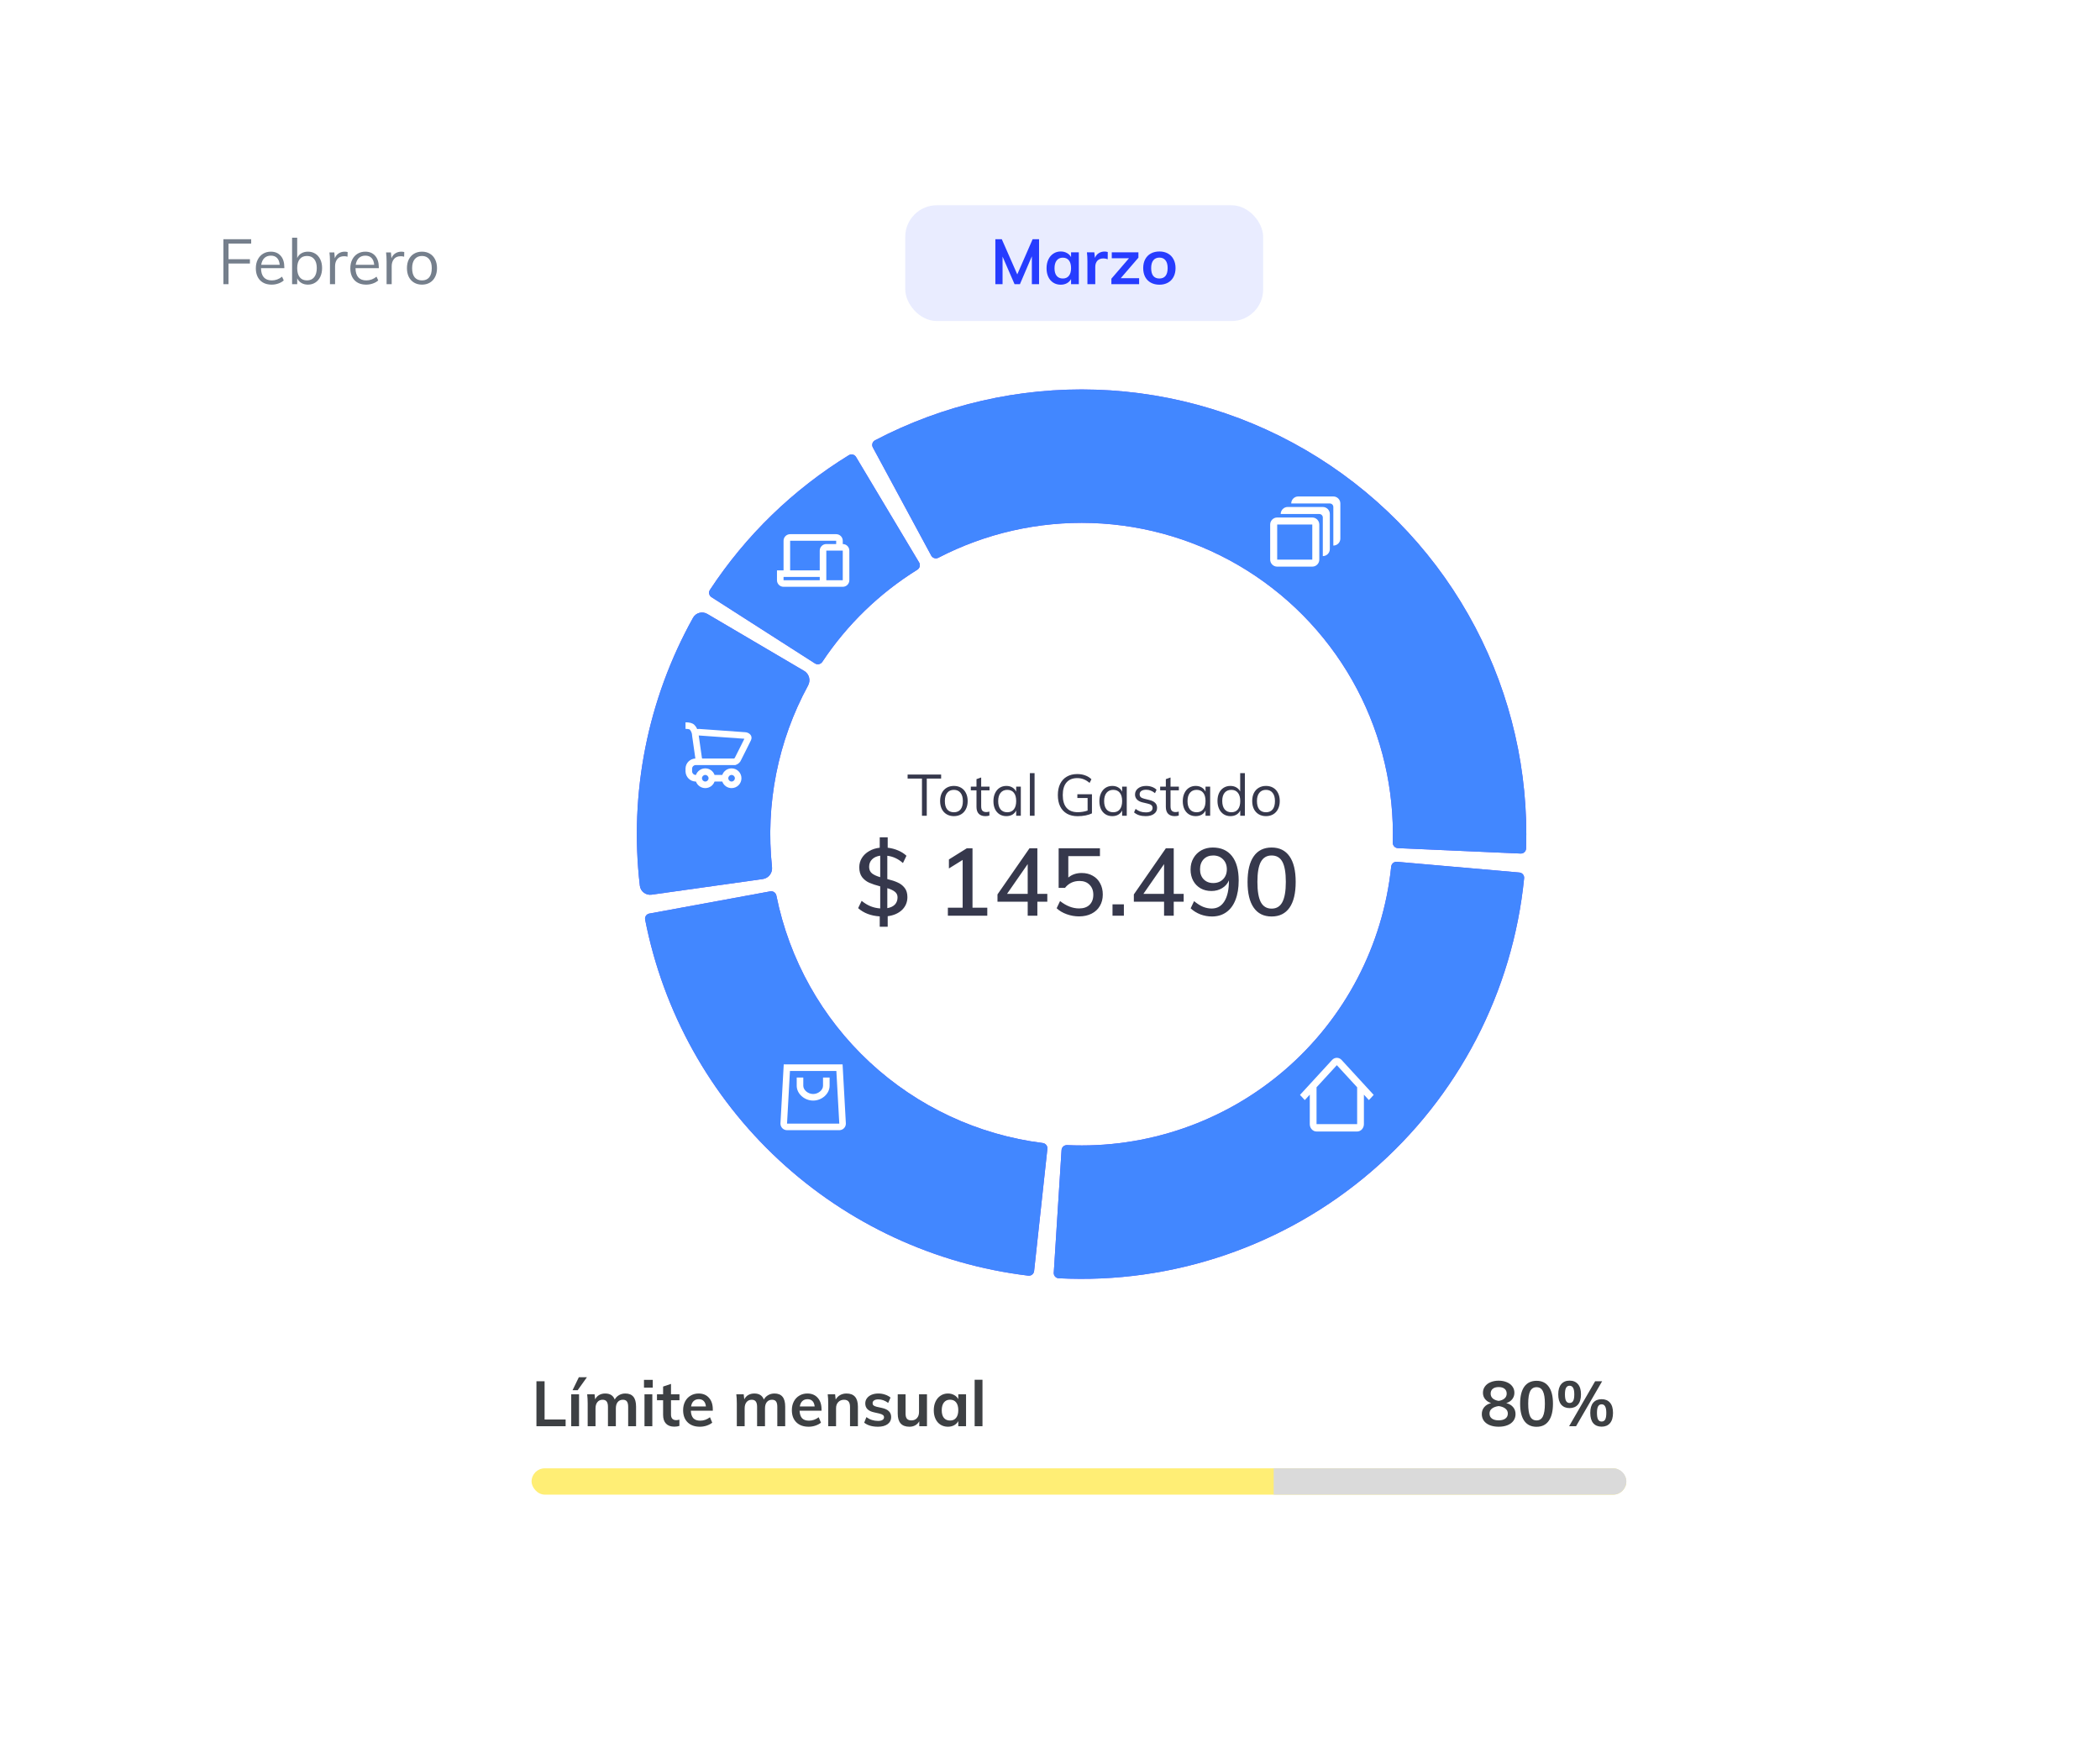 <svg width="399" height="334" viewBox="0 0 399 334" fill="none" xmlns="http://www.w3.org/2000/svg">
<g filter="url(#filter0_d)">
<rect x="30" y="26" width="339" height="274" rx="6" fill="white"/>
</g>
<rect opacity="0.1" x="172" y="39" width="68" height="22" rx="6" fill="#263CFF"/>
<path d="M288.919 162.185C289.47 162.21 289.938 161.782 289.956 161.23C290.428 146.639 287.111 132.169 280.322 119.232C273.377 106 263.048 94.846 250.387 86.908C237.727 78.97 223.187 74.531 208.252 74.045C193.649 73.569 179.179 76.888 166.251 83.668C165.762 83.925 165.581 84.532 165.843 85.018L176.933 105.567C177.195 106.053 177.801 106.233 178.292 105.979C187.274 101.326 197.305 99.052 207.426 99.381C217.881 99.722 228.059 102.829 236.921 108.386C245.784 113.942 253.014 121.75 257.875 131.012C262.581 139.979 264.904 149.999 264.628 160.111C264.613 160.663 265.04 161.13 265.591 161.155L288.919 162.185Z" fill="#6B4FFF"/>
<path d="M288.919 162.185C289.47 162.21 289.938 161.782 289.956 161.23C290.428 146.639 287.111 132.169 280.322 119.232C273.377 106 263.048 94.846 250.387 86.908C237.727 78.97 223.187 74.531 208.252 74.045C193.649 73.569 179.179 76.888 166.251 83.668C165.762 83.925 165.581 84.532 165.843 85.018L176.933 105.567C177.195 106.053 177.801 106.233 178.292 105.979C187.274 101.326 197.305 99.052 207.426 99.381C217.881 99.722 228.059 102.829 236.921 108.386C245.784 113.942 253.014 121.75 257.875 131.012C262.581 139.979 264.904 149.999 264.628 160.111C264.613 160.663 265.04 161.13 265.591 161.155L288.919 162.185Z" fill="#4287FF"/>
<path d="M162.648 86.834C162.365 86.36 161.75 86.205 161.28 86.494C150.71 92.985 141.699 101.724 134.886 112.089C134.583 112.551 134.719 113.17 135.184 113.467L154.847 126.06C155.312 126.358 155.93 126.222 156.236 125.762C160.929 118.699 167.087 112.728 174.291 108.254C174.76 107.962 174.915 107.349 174.631 106.875L162.648 86.834Z" fill="#6B4FFF"/>
<path d="M162.648 86.834C162.365 86.36 161.75 86.205 161.28 86.494C150.71 92.985 141.699 101.724 134.886 112.089C134.583 112.551 134.719 113.17 135.184 113.467L154.847 126.06C155.312 126.358 155.93 126.222 156.236 125.762C160.929 118.699 167.087 112.728 174.291 108.254C174.76 107.962 174.915 107.349 174.631 106.875L162.648 86.834Z" fill="#4287FF"/>
<path d="M123.375 173.589C122.831 173.688 122.471 174.21 122.578 174.752C126.01 192.263 134.899 208.248 147.984 220.405C161.07 232.562 177.664 240.255 195.379 242.392C195.927 242.458 196.421 242.061 196.481 241.511L199.003 218.298C199.063 217.749 198.666 217.256 198.118 217.188C185.829 215.642 174.325 210.275 165.239 201.833C156.153 193.391 149.956 182.313 147.513 170.171C147.404 169.629 146.883 169.269 146.34 169.369L123.375 173.589Z" fill="#6B4FFF"/>
<path d="M123.375 173.589C122.831 173.688 122.471 174.21 122.578 174.752C126.01 192.263 134.899 208.248 147.984 220.405C161.07 232.562 177.664 240.255 195.379 242.392C195.927 242.458 196.421 242.061 196.481 241.511L199.003 218.298C199.063 217.749 198.666 217.256 198.118 217.188C185.829 215.642 174.325 210.275 165.239 201.833C156.153 193.391 149.956 182.313 147.513 170.171C147.404 169.629 146.883 169.269 146.34 169.369L123.375 173.589Z" fill="#4287FF"/>
<path d="M134.395 116.662C133.443 116.102 132.215 116.419 131.678 117.384C123.051 132.873 119.514 150.686 121.57 168.296C121.698 169.393 122.712 170.155 123.806 170.001L144.947 167.025C146.041 166.871 146.799 165.859 146.682 164.761C145.412 152.827 147.802 140.787 153.535 130.244C154.063 129.274 153.748 128.049 152.796 127.489L134.395 116.662Z" fill="#6B4FFF"/>
<path d="M134.395 116.662C133.443 116.102 132.215 116.419 131.678 117.384C123.051 132.873 119.514 150.686 121.57 168.296C121.698 169.393 122.712 170.155 123.806 170.001L144.947 167.025C146.041 166.871 146.799 165.859 146.682 164.761C145.412 152.827 147.802 140.787 153.535 130.244C154.063 129.274 153.748 128.049 152.796 127.489L134.395 116.662Z" fill="#4287FF"/>
<path d="M200.216 241.833C200.181 242.384 200.6 242.86 201.152 242.888C222.822 244.005 244.108 236.741 260.582 222.579C277.057 208.418 287.435 188.465 289.584 166.872C289.639 166.323 289.231 165.837 288.681 165.789L265.42 163.75C264.87 163.702 264.386 164.11 264.328 164.659C262.758 179.659 255.514 193.508 244.058 203.356C232.601 213.203 217.822 218.286 202.756 217.586C202.204 217.561 201.729 217.978 201.694 218.529L200.216 241.833Z" fill="#6B4FFF"/>
<path d="M200.216 241.833C200.181 242.384 200.6 242.86 201.152 242.888C222.822 244.005 244.108 236.741 260.582 222.579C277.057 208.418 287.435 188.465 289.584 166.872C289.639 166.323 289.231 165.837 288.681 165.789L265.42 163.75C264.87 163.702 264.386 164.11 264.328 164.659C262.758 179.659 255.514 193.508 244.058 203.356C232.601 213.203 217.822 218.286 202.756 217.586C202.204 217.561 201.729 217.978 201.694 218.529L200.216 241.833Z" fill="#4287FF"/>
<path d="M175.174 155V147.938H172.446V147.168H178.815V147.938H176.087V155H175.174ZM181.24 155.077C180.719 155.077 180.261 154.96 179.865 154.725C179.469 154.49 179.161 154.157 178.941 153.724C178.728 153.291 178.622 152.785 178.622 152.206C178.622 151.627 178.728 151.121 178.941 150.688C179.161 150.255 179.469 149.922 179.865 149.687C180.261 149.452 180.719 149.335 181.24 149.335C181.76 149.335 182.219 149.452 182.615 149.687C183.011 149.922 183.315 150.255 183.528 150.688C183.748 151.121 183.858 151.627 183.858 152.206C183.858 152.785 183.748 153.291 183.528 153.724C183.315 154.157 183.011 154.49 182.615 154.725C182.219 154.96 181.76 155.077 181.24 155.077ZM181.24 154.34C181.79 154.34 182.211 154.16 182.505 153.801C182.798 153.434 182.945 152.903 182.945 152.206C182.945 151.531 182.794 151.011 182.494 150.644C182.193 150.27 181.775 150.083 181.24 150.083C180.697 150.083 180.275 150.27 179.975 150.644C179.674 151.011 179.524 151.531 179.524 152.206C179.524 152.903 179.67 153.434 179.964 153.801C180.264 154.16 180.69 154.34 181.24 154.34ZM186.424 150.171V153.196C186.424 153.607 186.508 153.896 186.677 154.065C186.846 154.226 187.084 154.307 187.392 154.307C187.597 154.307 187.795 154.274 187.986 154.208V154.967C187.759 155.04 187.502 155.077 187.216 155.077C186.688 155.077 186.274 154.93 185.973 154.637C185.68 154.336 185.533 153.896 185.533 153.317V150.171H184.455V149.467H185.533V148.048L186.424 147.729V149.467H188.008V150.171H186.424ZM193.955 149.467V155H193.075V153.999C192.913 154.344 192.668 154.611 192.338 154.802C192.015 154.985 191.637 155.077 191.205 155.077C190.713 155.077 190.281 154.96 189.907 154.725C189.54 154.49 189.254 154.16 189.049 153.735C188.851 153.302 188.752 152.8 188.752 152.228C188.752 151.656 188.854 151.154 189.06 150.721C189.265 150.281 189.551 149.94 189.918 149.698C190.292 149.456 190.721 149.335 191.205 149.335C191.637 149.335 192.015 149.43 192.338 149.621C192.66 149.812 192.906 150.079 193.075 150.424V149.467H193.955ZM191.381 154.34C191.923 154.34 192.341 154.157 192.635 153.79C192.928 153.416 193.075 152.888 193.075 152.206C193.075 151.524 192.928 151 192.635 150.633C192.341 150.266 191.923 150.083 191.381 150.083C190.838 150.083 190.413 150.274 190.105 150.655C189.804 151.029 189.654 151.553 189.654 152.228C189.654 152.903 189.804 153.423 190.105 153.79C190.405 154.157 190.831 154.34 191.381 154.34ZM195.677 155V146.904H196.568V155H195.677ZM207.47 150.919V154.549C207.162 154.71 206.758 154.842 206.26 154.945C205.761 155.04 205.255 155.088 204.742 155.088C203.964 155.088 203.293 154.93 202.729 154.615C202.164 154.292 201.731 153.83 201.431 153.229C201.137 152.628 200.991 151.909 200.991 151.073C200.991 150.244 201.137 149.533 201.431 148.939C201.731 148.338 202.157 147.879 202.707 147.564C203.264 147.241 203.92 147.08 204.676 147.08C205.226 147.08 205.728 147.164 206.183 147.333C206.645 147.494 207.041 147.74 207.371 148.07L207.019 148.763C206.637 148.44 206.263 148.209 205.897 148.07C205.537 147.923 205.13 147.85 204.676 147.85C203.788 147.85 203.106 148.129 202.63 148.686C202.16 149.236 201.926 150.032 201.926 151.073C201.926 152.136 202.168 152.947 202.652 153.504C203.136 154.054 203.84 154.329 204.764 154.329C205.416 154.329 206.043 154.226 206.645 154.021V151.634H204.698V150.919H207.47ZM214.085 149.467V155H213.205V153.999C213.044 154.344 212.798 154.611 212.468 154.802C212.146 154.985 211.768 155.077 211.335 155.077C210.844 155.077 210.411 154.96 210.037 154.725C209.671 154.49 209.385 154.16 209.179 153.735C208.981 153.302 208.882 152.8 208.882 152.228C208.882 151.656 208.985 151.154 209.19 150.721C209.396 150.281 209.682 149.94 210.048 149.698C210.422 149.456 210.851 149.335 211.335 149.335C211.768 149.335 212.146 149.43 212.468 149.621C212.791 149.812 213.037 150.079 213.205 150.424V149.467H214.085ZM211.511 154.34C212.054 154.34 212.472 154.157 212.765 153.79C213.059 153.416 213.205 152.888 213.205 152.206C213.205 151.524 213.059 151 212.765 150.633C212.472 150.266 212.054 150.083 211.511 150.083C210.969 150.083 210.543 150.274 210.235 150.655C209.935 151.029 209.784 151.553 209.784 152.228C209.784 152.903 209.935 153.423 210.235 153.79C210.536 154.157 210.961 154.34 211.511 154.34ZM217.678 155.077C216.747 155.077 216.01 154.839 215.467 154.362L215.764 153.702C216.065 153.937 216.369 154.105 216.677 154.208C216.985 154.311 217.33 154.362 217.711 154.362C218.129 154.362 218.445 154.292 218.657 154.153C218.877 154.006 218.987 153.797 218.987 153.526C218.987 153.306 218.914 153.13 218.767 152.998C218.621 152.866 218.379 152.763 218.041 152.69L217.106 152.47C216.644 152.367 216.285 152.184 216.028 151.92C215.779 151.656 215.654 151.341 215.654 150.974C215.654 150.49 215.849 150.098 216.237 149.797C216.626 149.489 217.139 149.335 217.777 149.335C218.166 149.335 218.533 149.397 218.877 149.522C219.222 149.647 219.512 149.826 219.746 150.061L219.449 150.71C218.929 150.277 218.371 150.061 217.777 150.061C217.381 150.061 217.073 150.138 216.853 150.292C216.641 150.439 216.534 150.648 216.534 150.919C216.534 151.146 216.6 151.326 216.732 151.458C216.872 151.59 217.092 151.693 217.392 151.766L218.327 151.997C218.841 152.114 219.222 152.298 219.471 152.547C219.721 152.789 219.845 153.108 219.845 153.504C219.845 153.981 219.651 154.362 219.262 154.648C218.874 154.934 218.346 155.077 217.678 155.077ZM222.4 150.171V153.196C222.4 153.607 222.484 153.896 222.653 154.065C222.821 154.226 223.06 154.307 223.368 154.307C223.573 154.307 223.771 154.274 223.962 154.208V154.967C223.734 155.04 223.478 155.077 223.192 155.077C222.664 155.077 222.249 154.93 221.949 154.637C221.655 154.336 221.509 153.896 221.509 153.317V150.171H220.431V149.467H221.509V148.048L222.4 147.729V149.467H223.984V150.171H222.4ZM229.93 149.467V155H229.05V153.999C228.889 154.344 228.643 154.611 228.313 154.802C227.991 154.985 227.613 155.077 227.18 155.077C226.689 155.077 226.256 154.96 225.882 154.725C225.516 154.49 225.23 154.16 225.024 153.735C224.826 153.302 224.727 152.8 224.727 152.228C224.727 151.656 224.83 151.154 225.035 150.721C225.241 150.281 225.527 149.94 225.893 149.698C226.267 149.456 226.696 149.335 227.18 149.335C227.613 149.335 227.991 149.43 228.313 149.621C228.636 149.812 228.882 150.079 229.05 150.424V149.467H229.93ZM227.356 154.34C227.899 154.34 228.317 154.157 228.61 153.79C228.904 153.416 229.05 152.888 229.05 152.206C229.05 151.524 228.904 151 228.61 150.633C228.317 150.266 227.899 150.083 227.356 150.083C226.814 150.083 226.388 150.274 226.08 150.655C225.78 151.029 225.629 151.553 225.629 152.228C225.629 152.903 225.78 153.423 226.08 153.79C226.381 154.157 226.806 154.34 227.356 154.34ZM236.526 146.904V155H235.646V153.999C235.485 154.344 235.239 154.611 234.909 154.802C234.586 154.985 234.209 155.077 233.776 155.077C233.292 155.077 232.863 154.956 232.489 154.714C232.122 154.472 231.836 154.135 231.631 153.702C231.426 153.262 231.323 152.756 231.323 152.184C231.323 151.612 231.422 151.113 231.62 150.688C231.825 150.255 232.115 149.922 232.489 149.687C232.863 149.452 233.292 149.335 233.776 149.335C234.209 149.335 234.586 149.43 234.909 149.621C235.232 149.804 235.474 150.065 235.635 150.402V146.904H236.526ZM233.952 154.34C234.495 154.34 234.913 154.157 235.206 153.79C235.499 153.416 235.646 152.888 235.646 152.206C235.646 151.531 235.499 151.011 235.206 150.644C234.913 150.27 234.495 150.083 233.952 150.083C233.409 150.083 232.984 150.266 232.676 150.633C232.375 151 232.225 151.517 232.225 152.184C232.225 152.866 232.375 153.398 232.676 153.779C232.984 154.153 233.409 154.34 233.952 154.34ZM240.537 155.077C240.016 155.077 239.558 154.96 239.162 154.725C238.766 154.49 238.458 154.157 238.238 153.724C238.025 153.291 237.919 152.785 237.919 152.206C237.919 151.627 238.025 151.121 238.238 150.688C238.458 150.255 238.766 149.922 239.162 149.687C239.558 149.452 240.016 149.335 240.537 149.335C241.057 149.335 241.516 149.452 241.912 149.687C242.308 149.922 242.612 150.255 242.825 150.688C243.045 151.121 243.155 151.627 243.155 152.206C243.155 152.785 243.045 153.291 242.825 153.724C242.612 154.157 242.308 154.49 241.912 154.725C241.516 154.96 241.057 155.077 240.537 155.077ZM240.537 154.34C241.087 154.34 241.508 154.16 241.802 153.801C242.095 153.434 242.242 152.903 242.242 152.206C242.242 151.531 242.091 151.011 241.791 150.644C241.49 150.27 241.072 150.083 240.537 150.083C239.994 150.083 239.572 150.27 239.272 150.644C238.971 151.011 238.821 151.531 238.821 152.206C238.821 152.903 238.967 153.434 239.261 153.801C239.561 154.16 239.987 154.34 240.537 154.34Z" fill="#36384C"/>
<path d="M172.406 170.454C172.406 171.426 172.064 172.242 171.38 172.902C170.696 173.55 169.79 173.946 168.662 174.09V176.088H167.15V174.126C165.47 174.018 164.102 173.496 163.046 172.56L163.712 171.174C164.276 171.63 164.84 171.972 165.404 172.2C165.968 172.428 166.58 172.566 167.24 172.614V168.42C166.412 168.204 165.722 167.976 165.17 167.736C164.63 167.496 164.174 167.142 163.802 166.674C163.442 166.194 163.262 165.57 163.262 164.802C163.262 164.154 163.424 163.566 163.748 163.038C164.084 162.498 164.546 162.06 165.134 161.724C165.722 161.376 166.394 161.16 167.15 161.076V159.096H168.662V161.076C169.37 161.16 170.03 161.334 170.642 161.598C171.266 161.862 171.794 162.198 172.226 162.606L171.56 163.992C170.672 163.2 169.682 162.738 168.59 162.606V167.034C169.382 167.226 170.036 167.442 170.552 167.682C171.08 167.91 171.518 168.246 171.866 168.69C172.226 169.134 172.406 169.722 172.406 170.454ZM165.134 164.712C165.134 165.24 165.314 165.654 165.674 165.954C166.046 166.242 166.568 166.482 167.24 166.674V162.588C166.58 162.684 166.064 162.918 165.692 163.29C165.32 163.662 165.134 164.136 165.134 164.712ZM168.59 172.56C169.214 172.452 169.694 172.224 170.03 171.876C170.366 171.516 170.534 171.06 170.534 170.508C170.534 170.064 170.366 169.71 170.03 169.446C169.706 169.182 169.226 168.954 168.59 168.762V172.56ZM184.776 172.47H187.584V174H180.096V172.47H182.904V163.398L180.294 165.018V163.308L183.696 161.184H184.776V172.47ZM198.989 169.842V171.336H197.099V174H195.263V171.336H189.521V169.95L195.605 161.184H197.099V169.842H198.989ZM191.339 169.842H195.263V164.19L191.339 169.842ZM205.516 165.882C206.32 165.882 207.022 166.056 207.622 166.404C208.234 166.74 208.702 167.22 209.026 167.844C209.362 168.456 209.53 169.164 209.53 169.968C209.53 170.796 209.344 171.522 208.972 172.146C208.612 172.77 208.09 173.256 207.406 173.604C206.722 173.952 205.924 174.126 205.012 174.126C204.22 174.126 203.44 173.988 202.672 173.712C201.904 173.436 201.268 173.058 200.764 172.578L201.412 171.21C202.6 172.146 203.806 172.614 205.03 172.614C205.882 172.614 206.542 172.386 207.01 171.93C207.49 171.462 207.73 170.82 207.73 170.004C207.73 169.224 207.49 168.594 207.01 168.114C206.542 167.634 205.912 167.394 205.12 167.394C203.968 167.394 203.044 167.832 202.348 168.708H201.142V161.184H208.99V162.678H202.978V166.746C203.662 166.17 204.508 165.882 205.516 165.882ZM211.377 171.84H213.537V174H211.377V171.84ZM224.899 169.842V171.336H223.009V174H221.173V171.336H215.431V169.95L221.515 161.184H223.009V169.842H224.899ZM217.249 169.842H221.173V164.19L217.249 169.842ZM230.418 161.04C232.002 161.04 233.22 161.58 234.072 162.66C234.924 163.74 235.35 165.288 235.35 167.304C235.35 168.732 235.146 169.962 234.738 170.994C234.342 172.014 233.76 172.794 232.992 173.334C232.236 173.874 231.33 174.144 230.274 174.144C229.518 174.144 228.786 174.012 228.078 173.748C227.37 173.472 226.752 173.088 226.224 172.596L226.872 171.228C227.472 171.72 228.042 172.08 228.582 172.308C229.134 172.524 229.68 172.632 230.22 172.632C231.264 172.632 232.068 172.176 232.632 171.264C233.208 170.34 233.496 169.032 233.496 167.34V167.286C233.232 167.91 232.8 168.402 232.2 168.762C231.612 169.122 230.934 169.302 230.166 169.302C229.398 169.302 228.714 169.134 228.114 168.798C227.514 168.45 227.046 167.97 226.71 167.358C226.374 166.734 226.206 166.02 226.206 165.216C226.206 164.412 226.386 163.698 226.746 163.074C227.106 162.438 227.604 161.94 228.24 161.58C228.888 161.22 229.614 161.04 230.418 161.04ZM230.508 167.79C231.276 167.79 231.9 167.55 232.38 167.07C232.86 166.578 233.1 165.948 233.1 165.18C233.1 164.4 232.86 163.77 232.38 163.29C231.9 162.798 231.276 162.552 230.508 162.552C229.752 162.552 229.146 162.792 228.69 163.272C228.234 163.752 228.006 164.388 228.006 165.18C228.006 165.96 228.234 166.59 228.69 167.07C229.158 167.55 229.764 167.79 230.508 167.79ZM241.607 174.144C240.119 174.144 238.985 173.586 238.205 172.47C237.425 171.354 237.035 169.728 237.035 167.592C237.035 165.456 237.425 163.83 238.205 162.714C238.985 161.598 240.119 161.04 241.607 161.04C243.095 161.04 244.229 161.598 245.009 162.714C245.789 163.818 246.179 165.438 246.179 167.574C246.179 169.722 245.789 171.354 245.009 172.47C244.229 173.586 243.095 174.144 241.607 174.144ZM241.607 172.65C242.531 172.65 243.209 172.242 243.641 171.426C244.085 170.598 244.307 169.314 244.307 167.574C244.307 165.834 244.091 164.562 243.659 163.758C243.227 162.954 242.543 162.552 241.607 162.552C240.683 162.552 239.999 162.96 239.555 163.776C239.123 164.58 238.907 165.846 238.907 167.574C238.907 169.314 239.123 170.598 239.555 171.426C239.999 172.242 240.683 172.65 241.607 172.65Z" fill="#36384C"/>
<path fill-rule="evenodd" clip-rule="evenodd" d="M148.875 108.375H150.125V102.75H158.875V103.375L157 103.375C156.31 103.375 155.75 103.935 155.75 104.625L155.75 108.375H147.625V110.25C147.625 110.94 148.185 111.5 148.875 111.5L157 111.5H160.125C160.815 111.5 161.375 110.94 161.375 110.25V104.625C161.375 103.935 160.815 103.375 160.125 103.375V102.75C160.125 102.06 159.565 101.5 158.875 101.5H150.125C149.435 101.5 148.875 102.06 148.875 102.75V108.375ZM148.875 109.625H155.75L155.75 110.25L148.875 110.25V109.625ZM160.125 110.25H157V104.625H160.125V110.25Z" fill="white"/>
<path fill-rule="evenodd" clip-rule="evenodd" d="M132.795 138.502C132.684 138.501 132.577 138.514 132.475 138.538C132.335 138.231 132.151 137.955 131.942 137.746C131.587 137.39 131.026 137.25 130.25 137.25V138.5C130.724 138.5 130.997 138.568 131.058 138.629C131.294 138.866 131.5 139.346 131.5 139.75L131.506 139.838L132.119 144.125C131.094 144.178 130.3 144.974 130.251 145.969L130.25 146.625C130.311 147.652 131.102 148.443 132.09 148.499L132.231 148.499C132.489 149.228 133.183 149.75 134 149.75C134.816 149.75 135.511 149.228 135.768 148.5H137.232C137.489 149.228 138.184 149.75 139 149.75C140.036 149.75 140.875 148.911 140.875 147.875C140.875 146.839 140.036 146 139 146C138.184 146 137.489 146.522 137.232 147.25H135.768C135.511 146.522 134.816 146 134 146C133.184 146 132.489 146.522 132.232 147.25H132.125C131.806 147.231 131.52 146.945 131.499 146.588L131.5 146C131.517 145.676 131.801 145.392 132.156 145.374L133.39 145.375L133.399 145.375H139.698L139.79 145.346C140.264 145.195 140.644 144.839 140.823 144.377L140.889 144.246L141.103 143.822C141.324 143.384 141.546 142.944 141.761 142.515C142.29 141.463 142.622 140.795 142.695 140.631C143.073 139.788 142.308 139.139 141.525 139.125L132.795 138.502ZM139.481 144.125H133.446C133.405 144.114 133.375 144.08 133.369 144.038L132.756 139.75L141.433 140.372C141.282 140.681 141.006 141.234 140.644 141.954L140.635 141.972C140.429 142.382 140.208 142.821 139.987 143.259L139.773 143.683L139.692 143.843L139.662 143.914C139.629 144.005 139.564 144.08 139.481 144.125ZM139 148.5C139.345 148.5 139.625 148.22 139.625 147.875C139.625 147.53 139.345 147.25 139 147.25C138.655 147.25 138.375 147.53 138.375 147.875C138.375 148.22 138.655 148.5 139 148.5ZM134.625 147.875C134.625 148.22 134.345 148.5 134 148.5C133.655 148.5 133.375 148.22 133.375 147.875C133.375 147.53 133.655 147.25 134 147.25C134.345 147.25 134.625 147.53 134.625 147.875Z" fill="white"/>
<path fill-rule="evenodd" clip-rule="evenodd" d="M160.091 202.25L160.712 213.431C160.751 214.12 160.223 214.71 159.534 214.748C159.499 214.75 159.499 214.75 159.464 214.75H149.536C148.845 214.75 148.286 214.19 148.286 213.5C148.286 213.465 148.286 213.465 148.288 213.431L148.909 202.25H160.091ZM150.091 203.5L149.536 213.5H159.464L158.909 203.5H150.091ZM152.625 204.75H151.375V206.312C151.375 207.813 152.827 209.125 154.5 209.125C156.173 209.125 157.625 207.813 157.625 206.312V204.75H156.375V206.312C156.375 207.093 155.509 207.875 154.5 207.875C153.491 207.875 152.625 207.093 152.625 206.312V204.75Z" fill="white"/>
<path fill-rule="evenodd" clip-rule="evenodd" d="M253.333 96.333V103.667C254.07 103.667 254.667 103.07 254.667 102.333V95.667C254.667 94.93 254.07 94.333 253.333 94.333H246.667C245.93 94.333 245.333 94.93 245.333 95.667H252.667C253.035 95.667 253.333 95.965 253.333 96.333ZM251.333 105.667V98.333C251.333 97.965 251.035 97.667 250.667 97.667H243.333C243.333 96.93 243.93 96.333 244.667 96.333H251.333C252.07 96.333 252.667 96.93 252.667 97.667V104.333C252.667 105.07 252.07 105.667 251.333 105.667ZM249.333 98.333H242.667C241.93 98.333 241.333 98.93 241.333 99.667V106.333C241.333 107.07 241.93 107.667 242.667 107.667H249.333C250.07 107.667 250.667 107.07 250.667 106.333V99.667C250.667 98.93 250.07 98.333 249.333 98.333ZM242.667 106.333V99.667H249.333V106.333H242.667Z" fill="white"/>
<path fill-rule="evenodd" clip-rule="evenodd" d="M250.142 206.6L254 202.399L257.858 206.6H257.857V213.6H250.143V206.6H250.142ZM248.858 207.999L247.908 209.033L247 208.044L253.092 201.41C253.593 200.863 254.407 200.863 254.908 201.41L261 208.044L260.092 209.033L259.142 207.999V213.6C259.142 214.373 258.567 215 257.857 215H250.143C249.433 215 248.858 214.373 248.858 213.6V207.999Z" fill="white"/>
<mask id="path-19-inside-1" fill="white">
<rect x="252.142" y="208.7" width="3.857" height="5.6" rx="1"/>
</mask>
<rect x="252.142" y="208.7" width="3.857" height="5.6" rx="1" stroke="white" stroke-width="3" stroke-linecap="round" stroke-linejoin="round" mask="url(#path-19-inside-1)"/>
<path d="M196.198 45.456H197.422V54H196.054V48.696L193.786 54H192.766L190.486 48.756V54H189.118V45.456H190.342L193.282 52.14L196.198 45.456ZM204.977 47.94V54H203.501V53.028C203.317 53.364 203.053 53.628 202.709 53.82C202.365 54.004 201.973 54.096 201.533 54.096C201.005 54.096 200.537 53.968 200.129 53.712C199.721 53.456 199.405 53.092 199.181 52.62C198.957 52.148 198.845 51.6 198.845 50.976C198.845 50.352 198.957 49.8 199.181 49.32C199.413 48.832 199.733 48.456 200.141 48.192C200.549 47.92 201.013 47.784 201.533 47.784C201.973 47.784 202.365 47.88 202.709 48.072C203.053 48.256 203.317 48.516 203.501 48.852V47.94H204.977ZM201.941 52.92C202.437 52.92 202.821 52.748 203.093 52.404C203.365 52.06 203.501 51.576 203.501 50.952C203.501 50.312 203.365 49.82 203.093 49.476C202.821 49.132 202.433 48.96 201.929 48.96C201.433 48.96 201.045 49.14 200.765 49.5C200.493 49.852 200.357 50.344 200.357 50.976C200.357 51.6 200.493 52.08 200.765 52.416C201.045 52.752 201.437 52.92 201.941 52.92ZM209.875 47.796C210.107 47.796 210.307 47.828 210.475 47.892L210.463 49.26C210.207 49.156 209.943 49.104 209.671 49.104C209.159 49.104 208.767 49.252 208.495 49.548C208.231 49.844 208.099 50.236 208.099 50.724V54H206.611V49.656C206.611 49.016 206.579 48.444 206.515 47.94H207.919L208.039 49.008C208.191 48.616 208.431 48.316 208.759 48.108C209.087 47.9 209.459 47.796 209.875 47.796ZM212.94 52.86H216.432V54H211.164V52.956L214.512 49.068H211.236V47.94H216.3V48.96L212.94 52.86ZM220.293 54.096C219.677 54.096 219.133 53.968 218.661 53.712C218.197 53.456 217.837 53.092 217.581 52.62C217.333 52.14 217.209 51.58 217.209 50.94C217.209 50.3 217.333 49.744 217.581 49.272C217.837 48.792 218.197 48.424 218.661 48.168C219.133 47.912 219.677 47.784 220.293 47.784C220.901 47.784 221.437 47.912 221.901 48.168C222.365 48.424 222.721 48.792 222.969 49.272C223.225 49.744 223.353 50.3 223.353 50.94C223.353 51.58 223.225 52.14 222.969 52.62C222.721 53.092 222.365 53.456 221.901 53.712C221.437 53.968 220.901 54.096 220.293 54.096ZM220.281 52.92C220.793 52.92 221.181 52.756 221.445 52.428C221.717 52.092 221.853 51.596 221.853 50.94C221.853 50.292 221.717 49.8 221.445 49.464C221.173 49.12 220.789 48.948 220.293 48.948C219.789 48.948 219.401 49.12 219.129 49.464C218.857 49.8 218.721 50.292 218.721 50.94C218.721 51.596 218.853 52.092 219.117 52.428C219.389 52.756 219.777 52.92 220.281 52.92Z" fill="#263CFF"/>
<path d="M42.445 54V45.456H47.725V46.284H43.417V49.248H47.485V50.076H43.417V54H42.445ZM54.021 50.952H49.593C49.601 51.72 49.777 52.3 50.121 52.692C50.473 53.084 50.981 53.28 51.645 53.28C52.349 53.28 52.997 53.044 53.589 52.572L53.913 53.28C53.649 53.528 53.309 53.724 52.893 53.868C52.485 54.012 52.065 54.084 51.633 54.084C50.689 54.084 49.949 53.808 49.413 53.256C48.877 52.696 48.609 51.932 48.609 50.964C48.609 50.348 48.729 49.804 48.969 49.332C49.209 48.852 49.545 48.48 49.977 48.216C50.409 47.952 50.901 47.82 51.453 47.82C52.253 47.82 52.881 48.084 53.337 48.612C53.793 49.132 54.021 49.852 54.021 50.772V50.952ZM51.465 48.576C50.961 48.576 50.549 48.728 50.229 49.032C49.917 49.336 49.717 49.764 49.629 50.316H53.145C53.097 49.748 52.929 49.316 52.641 49.02C52.361 48.724 51.969 48.576 51.465 48.576ZM58.508 47.82C59.036 47.82 59.505 47.948 59.913 48.204C60.321 48.46 60.636 48.824 60.861 49.296C61.084 49.76 61.197 50.304 61.197 50.928C61.197 51.552 61.084 52.104 60.861 52.584C60.636 53.056 60.321 53.424 59.913 53.688C59.505 53.952 59.036 54.084 58.508 54.084C58.036 54.084 57.624 53.98 57.273 53.772C56.92 53.564 56.653 53.268 56.468 52.884V54H55.496V45.168H56.468V49.032C56.645 48.64 56.908 48.34 57.261 48.132C57.62 47.924 58.036 47.82 58.508 47.82ZM58.328 53.28C58.913 53.28 59.368 53.076 59.697 52.668C60.025 52.252 60.188 51.672 60.188 50.928C60.188 50.2 60.025 49.636 59.697 49.236C59.377 48.836 58.92 48.636 58.328 48.636C57.728 48.636 57.269 48.836 56.949 49.236C56.629 49.636 56.468 50.208 56.468 50.952C56.468 51.696 56.629 52.272 56.949 52.68C57.269 53.08 57.728 53.28 58.328 53.28ZM65.5 47.82C65.7 47.82 65.884 47.844 66.052 47.892L66.028 48.78C65.844 48.716 65.632 48.684 65.392 48.684C64.808 48.684 64.372 48.868 64.084 49.236C63.804 49.596 63.664 50.036 63.664 50.556V54H62.692V49.656C62.692 49.032 62.66 48.468 62.596 47.964H63.52L63.616 49.08C63.768 48.672 64.012 48.36 64.348 48.144C64.684 47.928 65.068 47.82 65.5 47.82ZM71.974 50.952H67.546C67.554 51.72 67.73 52.3 68.074 52.692C68.426 53.084 68.934 53.28 69.598 53.28C70.302 53.28 70.95 53.044 71.542 52.572L71.866 53.28C71.602 53.528 71.262 53.724 70.846 53.868C70.438 54.012 70.018 54.084 69.586 54.084C68.642 54.084 67.902 53.808 67.366 53.256C66.83 52.696 66.562 51.932 66.562 50.964C66.562 50.348 66.682 49.804 66.922 49.332C67.162 48.852 67.498 48.48 67.93 48.216C68.362 47.952 68.854 47.82 69.406 47.82C70.206 47.82 70.834 48.084 71.29 48.612C71.746 49.132 71.974 49.852 71.974 50.772V50.952ZM69.418 48.576C68.914 48.576 68.502 48.728 68.182 49.032C67.87 49.336 67.67 49.764 67.582 50.316H71.098C71.05 49.748 70.882 49.316 70.594 49.02C70.314 48.724 69.922 48.576 69.418 48.576ZM76.258 47.82C76.458 47.82 76.642 47.844 76.81 47.892L76.786 48.78C76.602 48.716 76.39 48.684 76.15 48.684C75.566 48.684 75.13 48.868 74.842 49.236C74.562 49.596 74.422 50.036 74.422 50.556V54H73.45V49.656C73.45 49.032 73.418 48.468 73.354 47.964H74.278L74.374 49.08C74.526 48.672 74.77 48.36 75.106 48.144C75.442 47.928 75.826 47.82 76.258 47.82ZM80.176 54.084C79.608 54.084 79.108 53.956 78.676 53.7C78.244 53.444 77.908 53.08 77.668 52.608C77.436 52.136 77.32 51.584 77.32 50.952C77.32 50.32 77.436 49.768 77.668 49.296C77.908 48.824 78.244 48.46 78.676 48.204C79.108 47.948 79.608 47.82 80.176 47.82C80.744 47.82 81.244 47.948 81.676 48.204C82.108 48.46 82.44 48.824 82.672 49.296C82.912 49.768 83.032 50.32 83.032 50.952C83.032 51.584 82.912 52.136 82.672 52.608C82.44 53.08 82.108 53.444 81.676 53.7C81.244 53.956 80.744 54.084 80.176 54.084ZM80.176 53.28C80.776 53.28 81.236 53.084 81.556 52.692C81.876 52.292 82.036 51.712 82.036 50.952C82.036 50.216 81.872 49.648 81.544 49.248C81.216 48.84 80.76 48.636 80.176 48.636C79.584 48.636 79.124 48.84 78.796 49.248C78.468 49.648 78.304 50.216 78.304 50.952C78.304 51.712 78.464 52.292 78.784 52.692C79.112 53.084 79.576 53.28 80.176 53.28Z" fill="#757F8C"/>
<path d="M101.924 271V262.456H103.472V269.728H107.468V271H101.924ZM108.531 271V264.94H110.019V271H108.531ZM109.755 264.16H108.783L109.983 261.688H111.519L109.755 264.16ZM118.812 264.784C119.5 264.784 120.012 264.992 120.348 265.408C120.684 265.816 120.852 266.44 120.852 267.28V271H119.352V267.328C119.352 266.848 119.272 266.504 119.112 266.296C118.96 266.08 118.704 265.972 118.344 265.972C117.928 265.972 117.6 266.12 117.36 266.416C117.128 266.704 117.012 267.104 117.012 267.616V271H115.512V267.328C115.512 266.856 115.428 266.512 115.26 266.296C115.1 266.08 114.844 265.972 114.492 265.972C114.076 265.972 113.748 266.12 113.508 266.416C113.268 266.704 113.148 267.104 113.148 267.616V271H111.66V266.656C111.66 266.016 111.628 265.444 111.564 264.94H112.968L113.076 265.9C113.252 265.54 113.504 265.264 113.832 265.072C114.168 264.88 114.552 264.784 114.984 264.784C115.912 264.784 116.516 265.168 116.796 265.936C116.988 265.576 117.26 265.296 117.612 265.096C117.972 264.888 118.372 264.784 118.812 264.784ZM122.453 271V264.94H123.941V271H122.453ZM122.357 262.192H124.025V263.668H122.357V262.192ZM127.49 266.068V268.78C127.49 269.492 127.822 269.848 128.486 269.848C128.67 269.848 128.87 269.816 129.086 269.752V270.94C128.822 271.036 128.502 271.084 128.126 271.084C127.438 271.084 126.91 270.892 126.542 270.508C126.174 270.124 125.99 269.572 125.99 268.852V266.068H124.826V264.94H125.99V263.464L127.49 262.96V264.94H129.098V266.068H127.49ZM135.433 268.048H131.257C131.289 268.696 131.449 269.176 131.737 269.488C132.033 269.792 132.469 269.944 133.045 269.944C133.709 269.944 134.325 269.728 134.893 269.296L135.325 270.328C135.037 270.56 134.681 270.748 134.257 270.892C133.841 271.028 133.417 271.096 132.985 271.096C131.993 271.096 131.213 270.816 130.645 270.256C130.077 269.696 129.793 268.928 129.793 267.952C129.793 267.336 129.917 266.788 130.165 266.308C130.413 265.828 130.761 265.456 131.209 265.192C131.657 264.92 132.165 264.784 132.733 264.784C133.565 264.784 134.221 265.056 134.701 265.6C135.189 266.136 135.433 266.876 135.433 267.82V268.048ZM132.769 265.864C132.369 265.864 132.041 265.984 131.785 266.224C131.537 266.456 131.377 266.796 131.305 267.244H134.125C134.077 266.788 133.937 266.444 133.705 266.212C133.481 265.98 133.169 265.864 132.769 265.864ZM147.148 264.784C147.836 264.784 148.348 264.992 148.684 265.408C149.02 265.816 149.188 266.44 149.188 267.28V271H147.688V267.328C147.688 266.848 147.608 266.504 147.448 266.296C147.296 266.08 147.04 265.972 146.68 265.972C146.264 265.972 145.936 266.12 145.696 266.416C145.464 266.704 145.348 267.104 145.348 267.616V271H143.848V267.328C143.848 266.856 143.764 266.512 143.596 266.296C143.436 266.08 143.18 265.972 142.828 265.972C142.412 265.972 142.084 266.12 141.844 266.416C141.604 266.704 141.484 267.104 141.484 267.616V271H139.996V266.656C139.996 266.016 139.964 265.444 139.9 264.94H141.304L141.412 265.9C141.588 265.54 141.84 265.264 142.168 265.072C142.504 264.88 142.888 264.784 143.32 264.784C144.248 264.784 144.852 265.168 145.132 265.936C145.324 265.576 145.596 265.296 145.948 265.096C146.308 264.888 146.708 264.784 147.148 264.784ZM156.093 268.048H151.917C151.949 268.696 152.109 269.176 152.397 269.488C152.693 269.792 153.129 269.944 153.705 269.944C154.369 269.944 154.985 269.728 155.553 269.296L155.985 270.328C155.697 270.56 155.341 270.748 154.917 270.892C154.501 271.028 154.077 271.096 153.645 271.096C152.653 271.096 151.873 270.816 151.305 270.256C150.737 269.696 150.453 268.928 150.453 267.952C150.453 267.336 150.577 266.788 150.825 266.308C151.073 265.828 151.421 265.456 151.869 265.192C152.317 264.92 152.825 264.784 153.393 264.784C154.225 264.784 154.881 265.056 155.361 265.6C155.849 266.136 156.093 266.876 156.093 267.82V268.048ZM153.429 265.864C153.029 265.864 152.701 265.984 152.445 266.224C152.197 266.456 152.037 266.796 151.965 267.244H154.785C154.737 266.788 154.597 266.444 154.365 266.212C154.141 265.98 153.829 265.864 153.429 265.864ZM160.831 264.784C162.279 264.784 163.003 265.616 163.003 267.28V271H161.503V267.352C161.503 266.872 161.411 266.524 161.227 266.308C161.043 266.084 160.759 265.972 160.375 265.972C159.919 265.972 159.551 266.12 159.271 266.416C158.991 266.704 158.851 267.088 158.851 267.568V271H157.363V266.656C157.363 266.016 157.331 265.444 157.267 264.94H158.671L158.779 265.936C158.987 265.568 159.267 265.284 159.619 265.084C159.979 264.884 160.383 264.784 160.831 264.784ZM166.813 271.096C165.717 271.096 164.845 270.84 164.197 270.328L164.617 269.272C165.265 269.752 166.005 269.992 166.837 269.992C167.197 269.992 167.473 269.932 167.665 269.812C167.865 269.692 167.965 269.524 167.965 269.308C167.965 269.124 167.897 268.98 167.761 268.876C167.625 268.764 167.393 268.668 167.065 268.588L166.057 268.36C164.953 268.12 164.401 267.556 164.401 266.668C164.401 266.3 164.505 265.976 164.713 265.696C164.921 265.408 165.213 265.184 165.589 265.024C165.965 264.864 166.401 264.784 166.897 264.784C167.329 264.784 167.745 264.852 168.145 264.988C168.545 265.116 168.897 265.304 169.201 265.552L168.757 266.572C168.149 266.124 167.525 265.9 166.885 265.9C166.541 265.9 166.273 265.964 166.081 266.092C165.889 266.22 165.793 266.396 165.793 266.62C165.793 266.796 165.849 266.936 165.961 267.04C166.081 267.144 166.281 267.232 166.561 267.304L167.593 267.532C168.193 267.668 168.629 267.88 168.901 268.168C169.181 268.448 169.321 268.816 169.321 269.272C169.321 269.832 169.097 270.276 168.649 270.604C168.201 270.932 167.589 271.096 166.813 271.096ZM176.125 264.94V271H174.661V270.064C174.469 270.4 174.213 270.656 173.893 270.832C173.573 271.008 173.205 271.096 172.789 271.096C171.309 271.096 170.569 270.264 170.569 268.6V264.94H172.057V268.612C172.057 269.052 172.145 269.376 172.321 269.584C172.505 269.792 172.785 269.896 173.161 269.896C173.601 269.896 173.953 269.752 174.217 269.464C174.481 269.176 174.613 268.792 174.613 268.312V264.94H176.125ZM183.549 264.94V271H182.074V270.028C181.89 270.364 181.626 270.628 181.282 270.82C180.938 271.004 180.546 271.096 180.105 271.096C179.578 271.096 179.11 270.968 178.701 270.712C178.294 270.456 177.978 270.092 177.754 269.62C177.53 269.148 177.418 268.6 177.418 267.976C177.418 267.352 177.53 266.8 177.754 266.32C177.986 265.832 178.306 265.456 178.714 265.192C179.122 264.92 179.586 264.784 180.105 264.784C180.546 264.784 180.938 264.88 181.282 265.072C181.626 265.256 181.89 265.516 182.074 265.852V264.94H183.549ZM180.514 269.92C181.01 269.92 181.394 269.748 181.666 269.404C181.938 269.06 182.074 268.576 182.074 267.952C182.074 267.312 181.938 266.82 181.666 266.476C181.394 266.132 181.006 265.96 180.502 265.96C180.006 265.96 179.618 266.14 179.338 266.5C179.066 266.852 178.93 267.344 178.93 267.976C178.93 268.6 179.066 269.08 179.338 269.416C179.618 269.752 180.01 269.92 180.514 269.92ZM185.183 271V262.168H186.671V271H185.183Z" fill="#3D4043"/>
<path d="M286.188 266.608C286.74 266.744 287.172 266.996 287.484 267.364C287.796 267.732 287.952 268.176 287.952 268.696C287.952 269.184 287.816 269.612 287.544 269.98C287.28 270.34 286.904 270.616 286.416 270.808C285.936 271 285.38 271.096 284.748 271.096C284.116 271.096 283.556 271 283.068 270.808C282.588 270.616 282.212 270.34 281.94 269.98C281.676 269.612 281.544 269.184 281.544 268.696C281.544 268.176 281.7 267.732 282.012 267.364C282.324 266.996 282.756 266.744 283.308 266.608C282.828 266.448 282.448 266.196 282.168 265.852C281.896 265.508 281.76 265.108 281.76 264.652C281.76 264.188 281.888 263.784 282.144 263.44C282.4 263.088 282.752 262.82 283.2 262.636C283.656 262.444 284.172 262.348 284.748 262.348C285.324 262.348 285.836 262.444 286.284 262.636C286.74 262.82 287.096 263.088 287.352 263.44C287.608 263.784 287.736 264.188 287.736 264.652C287.736 265.116 287.596 265.524 287.316 265.876C287.044 266.22 286.668 266.464 286.188 266.608ZM284.748 263.56C284.276 263.56 283.904 263.668 283.632 263.884C283.36 264.1 283.224 264.408 283.224 264.808C283.224 265.184 283.36 265.492 283.632 265.732C283.912 265.964 284.284 266.116 284.748 266.188C285.212 266.116 285.58 265.964 285.852 265.732C286.132 265.492 286.272 265.184 286.272 264.808C286.272 264.408 286.136 264.1 285.864 263.884C285.592 263.668 285.22 263.56 284.748 263.56ZM284.748 269.884C285.292 269.884 285.716 269.772 286.02 269.548C286.332 269.324 286.488 269.004 286.488 268.588C286.488 268.196 286.328 267.88 286.008 267.64C285.696 267.4 285.276 267.244 284.748 267.172C284.22 267.244 283.796 267.4 283.476 267.64C283.164 267.88 283.008 268.196 283.008 268.588C283.008 269.004 283.16 269.324 283.464 269.548C283.776 269.772 284.204 269.884 284.748 269.884ZM291.944 271.108C290.928 271.108 290.152 270.736 289.616 269.992C289.088 269.24 288.824 268.148 288.824 266.716C288.824 265.308 289.088 264.232 289.616 263.488C290.152 262.744 290.928 262.372 291.944 262.372C292.96 262.372 293.732 262.744 294.26 263.488C294.796 264.224 295.064 265.3 295.064 266.716C295.064 268.14 294.796 269.228 294.26 269.98C293.732 270.732 292.96 271.108 291.944 271.108ZM291.944 269.896C292.496 269.896 292.896 269.644 293.144 269.14C293.4 268.628 293.528 267.82 293.528 266.716C293.528 265.628 293.4 264.836 293.144 264.34C292.896 263.836 292.496 263.584 291.944 263.584C291.392 263.584 290.988 263.836 290.732 264.34C290.484 264.836 290.36 265.628 290.36 266.716C290.36 267.82 290.484 268.628 290.732 269.14C290.988 269.644 291.392 269.896 291.944 269.896ZM298.215 267.556C297.543 267.556 297.015 267.336 296.631 266.896C296.255 266.448 296.067 265.796 296.067 264.94C296.067 264.092 296.255 263.448 296.631 263.008C297.015 262.56 297.543 262.336 298.215 262.336C298.895 262.336 299.427 262.56 299.811 263.008C300.195 263.448 300.387 264.092 300.387 264.94C300.387 265.796 300.195 266.448 299.811 266.896C299.427 267.336 298.895 267.556 298.215 267.556ZM299.451 271H298.131L303.075 262.456H304.407L299.451 271ZM298.215 266.584C298.527 266.584 298.755 266.456 298.899 266.2C299.043 265.944 299.115 265.524 299.115 264.94C299.115 264.372 299.039 263.96 298.887 263.704C298.743 263.44 298.519 263.308 298.215 263.308C297.919 263.308 297.699 263.44 297.555 263.704C297.411 263.96 297.339 264.372 297.339 264.94C297.339 265.516 297.411 265.936 297.555 266.2C297.699 266.456 297.919 266.584 298.215 266.584ZM304.311 271.084C303.631 271.084 303.099 270.864 302.715 270.424C302.339 269.976 302.151 269.32 302.151 268.456C302.151 267.608 302.339 266.964 302.715 266.524C303.099 266.084 303.631 265.864 304.311 265.864C304.991 265.864 305.519 266.084 305.895 266.524C306.279 266.964 306.471 267.612 306.471 268.468C306.471 269.324 306.279 269.976 305.895 270.424C305.519 270.864 304.991 271.084 304.311 271.084ZM304.311 270.112C304.615 270.112 304.839 269.984 304.983 269.728C305.127 269.464 305.199 269.044 305.199 268.468C305.199 267.9 305.123 267.488 304.971 267.232C304.827 266.968 304.607 266.836 304.311 266.836C304.007 266.836 303.783 266.968 303.639 267.232C303.495 267.488 303.423 267.9 303.423 268.468C303.423 269.044 303.495 269.464 303.639 269.728C303.783 269.984 304.007 270.112 304.311 270.112Z" fill="#3D4043"/>
<rect x="101" y="279" width="208" height="5" rx="2.5" fill="#FFEE75"/>
<path d="M242 279H306.5C307.881 279 309 280.119 309 281.5V281.5C309 282.881 307.881 284 306.5 284H242V279Z" fill="#DADADA"/>
<defs>
<filter id="filter0_d" x="0" y="0" width="399" height="334" filterUnits="userSpaceOnUse" color-interpolation-filters="sRGB">
<feFlood flood-opacity="0" result="BackgroundImageFix"/>
<feColorMatrix in="SourceAlpha" type="matrix" values="0 0 0 0 0 0 0 0 0 0 0 0 0 0 0 0 0 0 127 0"/>
<feOffset dy="4"/>
<feGaussianBlur stdDeviation="15"/>
<feColorMatrix type="matrix" values="0 0 0 0 0.55 0 0 0 0 0.55 0 0 0 0 0.55 0 0 0 0.31 0"/>
<feBlend mode="normal" in2="BackgroundImageFix" result="effect1_dropShadow"/>
<feBlend mode="normal" in="SourceGraphic" in2="effect1_dropShadow" result="shape"/>
</filter>
</defs>
</svg>
